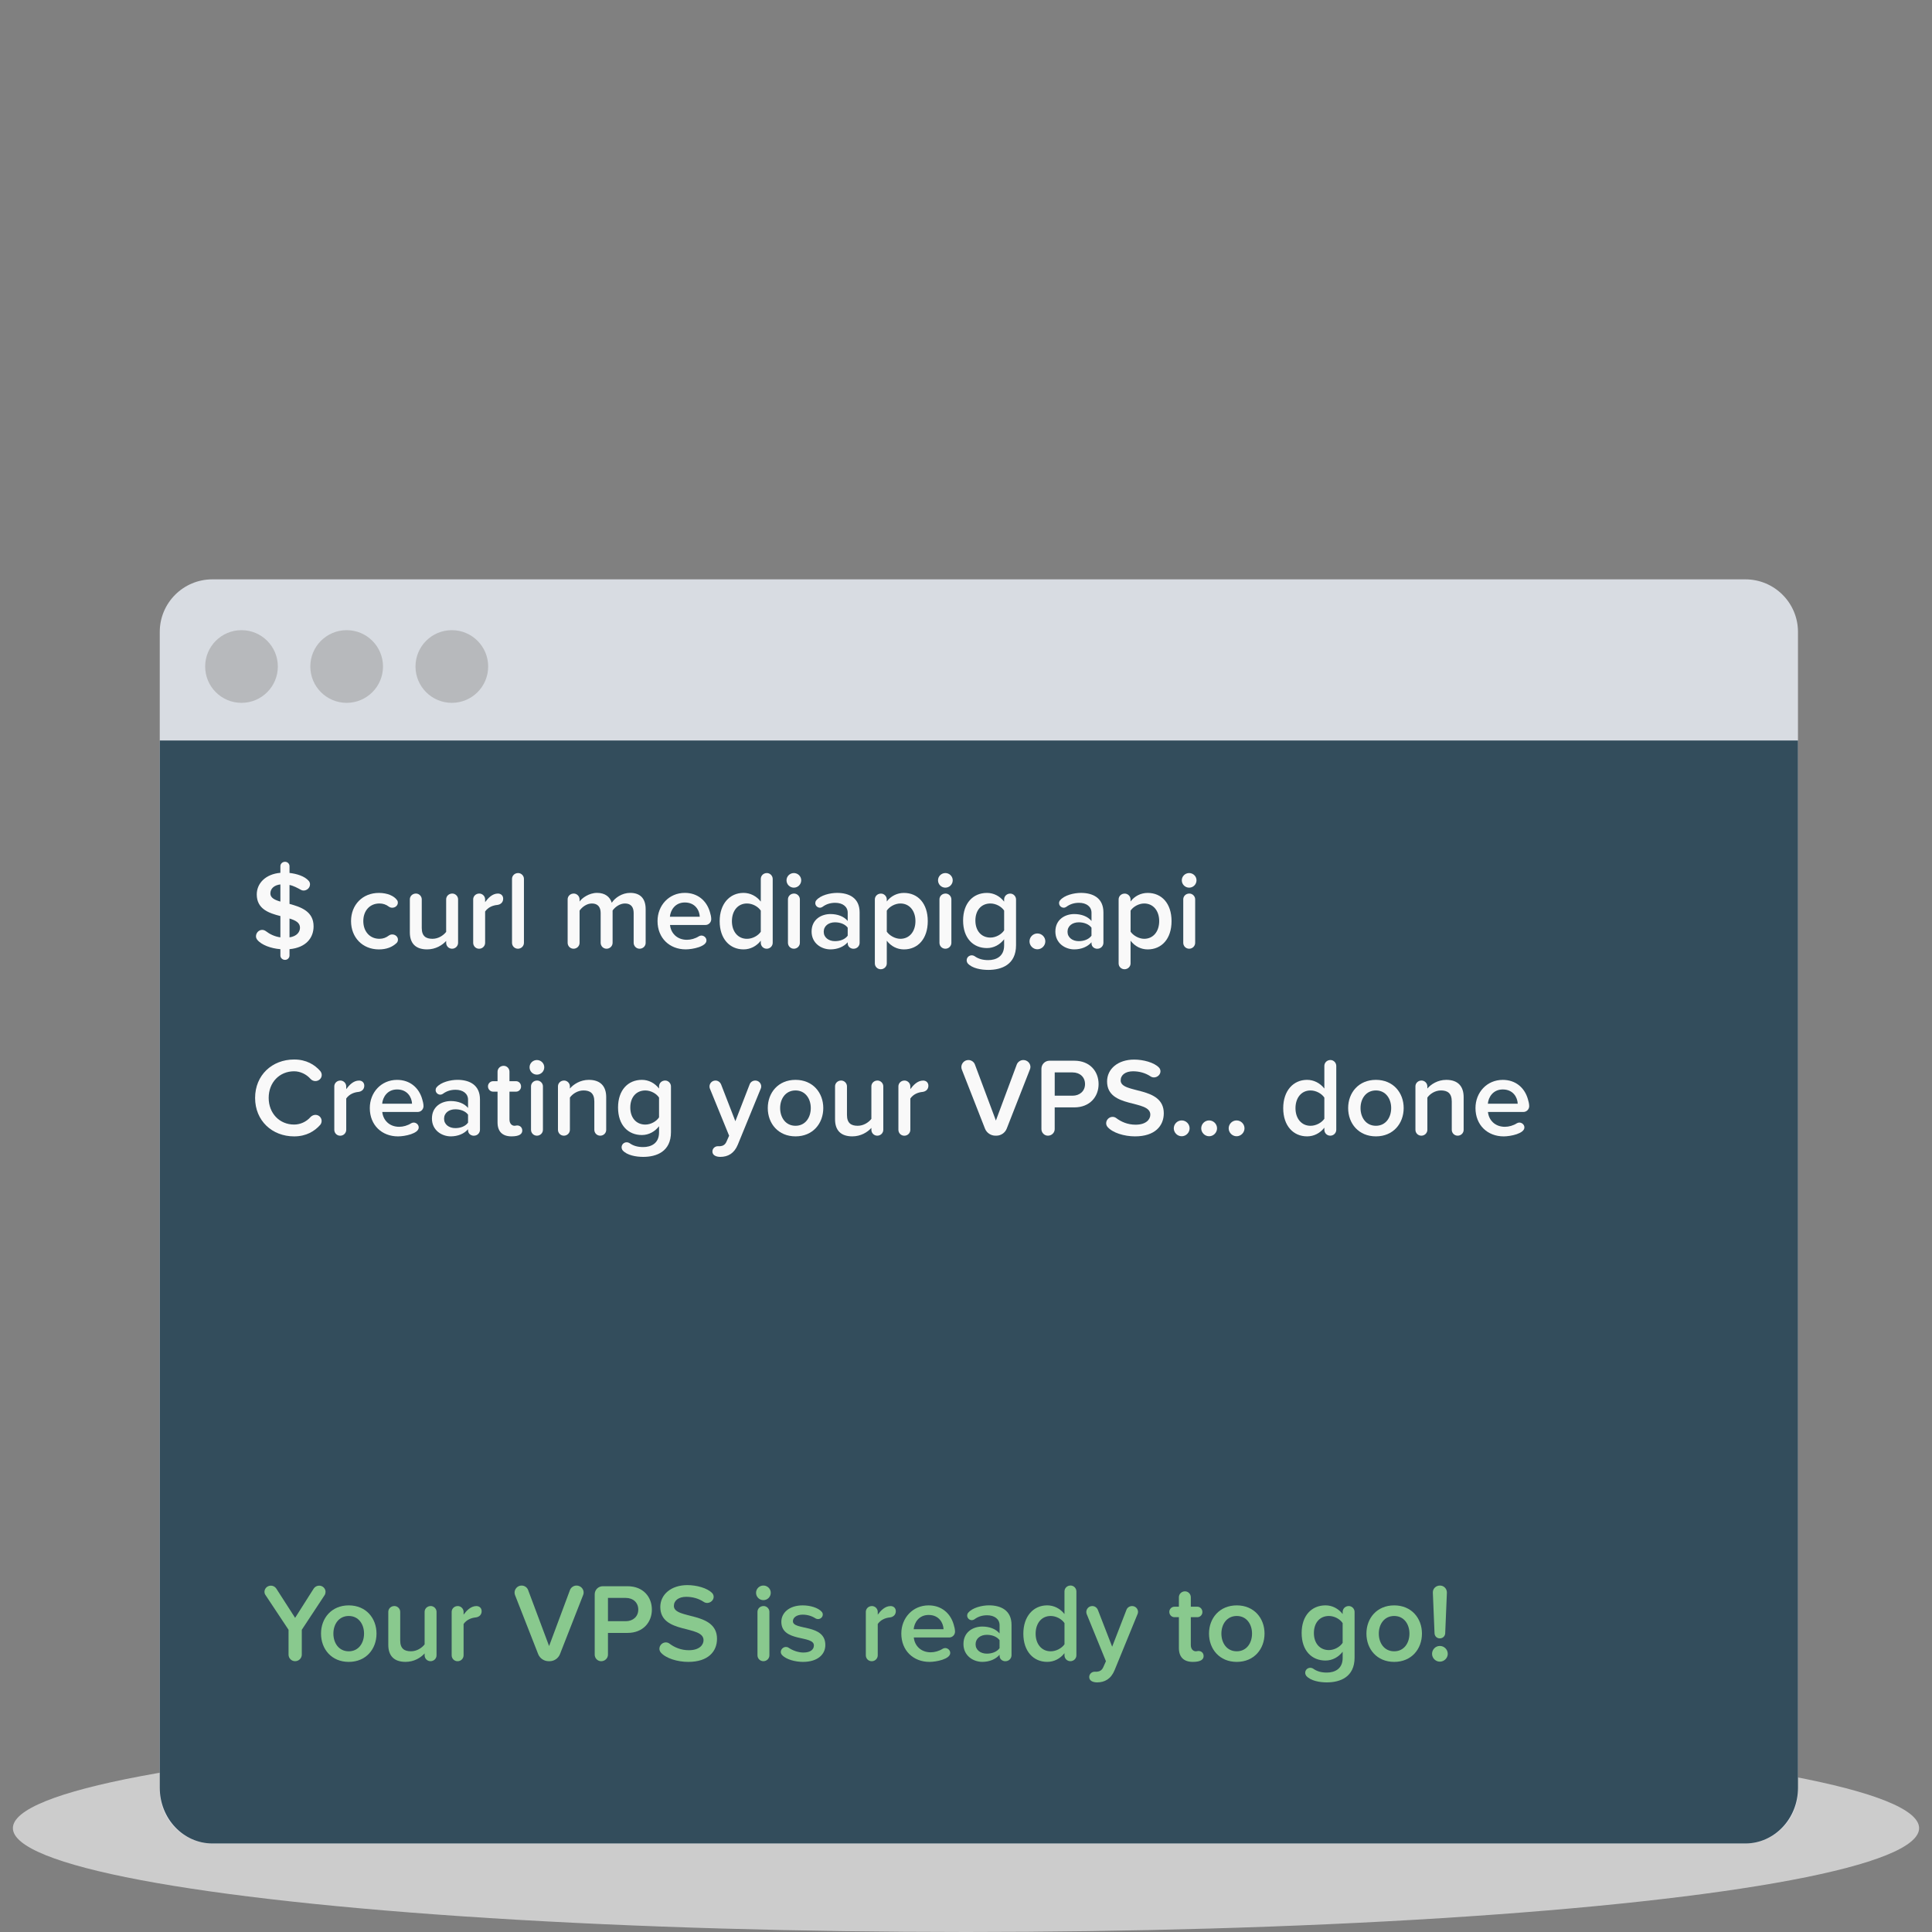<?xml version="1.0" encoding="utf-8"?>
<!-- Generator: Adobe Illustrator 16.0.0, SVG Export Plug-In . SVG Version: 6.00 Build 0)  -->
<!DOCTYPE svg PUBLIC "-//W3C//DTD SVG 1.1//EN" "http://www.w3.org/Graphics/SVG/1.1/DTD/svg11.dtd">
<svg version="1.1" id="Layer_1" xmlns="http://www.w3.org/2000/svg" xmlns:xlink="http://www.w3.org/1999/xlink" x="0px" y="0px"
	 width="100px" height="100px" viewBox="14 14 100 100" enable-background="new 14 14 100 100" xml:space="preserve">
<rect x="14" y="14" width="100" height="100" fill="#808080" stroke="none"/>
<ellipse fill="#CCCCCC" cx="64" cy="108.624" rx="49.333" ry="5.376"/>
<path display="none" fill="#EEF1F5" d="M110.605,105.316c0,0.536-0.434,0.971-0.971,0.971h-91.52c-0.536,0-0.971-0.435-0.971-0.971
	V40.221c0-0.537,0.435-0.971,0.971-0.971h91.52c0.537,0,0.971,0.435,0.971,0.971V105.316z"/>
<path fill="#D8DCE2" d="M107.063,106.693c0,1.504-1.219,2.723-2.722,2.723h-79.35c-1.503,0-2.722-1.219-2.722-2.723V46.708
	c0-1.502,1.219-2.721,2.722-2.721h79.35c1.503,0,2.722,1.219,2.722,2.721V106.693z"/>
<path fill="#EFEFEF" d="M58.432,62.32c0,0-2.9,15.673,7.329,21.496c0,0-8.982-7.487-5.343-19.688L58.432,62.32z"/>
<circle fill="#B7B9BC" cx="26.5" cy="48.498" r="1.881"/>
<path fill="#334D5C" d="M22.27,52.328v54.208c0,1.592,1.219,2.881,2.722,2.881h79.35c1.503,0,2.722-1.289,2.722-2.881V52.328H22.27z
	"/>
<circle fill="#B7B9BC" cx="31.943" cy="48.498" r="1.881"/>
<circle fill="#B7B9BC" cx="37.387" cy="48.498" r="1.881"/>
<g>
	<path fill="#F9F9F9" d="M28.985,63.129v0.329c0,0.122-0.104,0.225-0.23,0.225c-0.139,0-0.242-0.104-0.242-0.225v-0.329
		c-0.473-0.035-0.98-0.213-1.2-0.49c-0.041-0.052-0.063-0.109-0.063-0.179c0-0.173,0.144-0.329,0.317-0.329
		c0.069,0,0.133,0.023,0.19,0.063c0.202,0.156,0.456,0.283,0.756,0.323v-1.102c-0.594-0.15-1.223-0.363-1.223-1.119
		c0-0.588,0.473-1.056,1.223-1.119v-0.346c0-0.121,0.104-0.225,0.242-0.225c0.127,0,0.23,0.104,0.23,0.225v0.352
		c0.364,0.041,0.791,0.167,0.998,0.416c0.041,0.046,0.063,0.109,0.063,0.173c0,0.185-0.162,0.323-0.334,0.323
		c-0.041,0-0.081-0.012-0.121-0.029c-0.19-0.104-0.398-0.219-0.606-0.26v0.98c0.594,0.162,1.246,0.387,1.246,1.16
		C30.231,62.541,29.845,63.048,28.985,63.129z M28.513,59.778c-0.317,0.035-0.519,0.213-0.519,0.467
		c0,0.225,0.219,0.334,0.519,0.421V59.778z M28.985,61.543v0.975c0.387-0.058,0.542-0.283,0.542-0.502
		C29.528,61.756,29.291,61.635,28.985,61.543z"/>
	<path fill="#F9F9F9" d="M34.506,62.829c-0.202,0.185-0.49,0.312-0.894,0.312c-0.848,0-1.442-0.617-1.442-1.465
		c0-0.842,0.594-1.459,1.442-1.459c0.427,0,0.785,0.15,0.94,0.375c0.029,0.035,0.041,0.081,0.041,0.126
		c0,0.162-0.144,0.266-0.289,0.266c-0.063,0-0.126-0.018-0.179-0.058c-0.144-0.11-0.306-0.162-0.484-0.162
		c-0.502,0-0.836,0.375-0.836,0.911c0,0.537,0.334,0.917,0.836,0.917c0.185,0,0.34-0.058,0.484-0.167
		c0.058-0.041,0.116-0.058,0.179-0.058c0.15,0,0.294,0.109,0.294,0.271C34.598,62.708,34.569,62.783,34.506,62.829z"/>
	<path fill="#F9F9F9" d="M37.399,63.106c-0.173,0-0.306-0.139-0.306-0.306v-0.098c-0.202,0.225-0.548,0.438-0.986,0.438
		c-0.6,0-0.894-0.317-0.894-0.883v-1.707c0-0.162,0.133-0.3,0.317-0.3c0.162,0,0.3,0.138,0.3,0.3v1.482
		c0,0.427,0.219,0.56,0.554,0.56c0.306,0,0.565-0.173,0.709-0.358v-1.684c0-0.162,0.133-0.3,0.317-0.3c0.162,0,0.3,0.138,0.3,0.3
		v2.25C37.71,62.967,37.572,63.106,37.399,63.106z"/>
	<path fill="#F9F9F9" d="M39.745,60.839c-0.248,0.023-0.485,0.126-0.635,0.34V62.8c0,0.167-0.138,0.306-0.306,0.306h-0.012
		c-0.167,0-0.3-0.139-0.3-0.306v-2.25c0-0.162,0.133-0.3,0.317-0.3c0.162,0,0.3,0.138,0.3,0.3v0.144
		c0.15-0.202,0.369-0.444,0.664-0.444c0.167,0,0.271,0.115,0.271,0.265C40.045,60.701,39.918,60.816,39.745,60.839z"/>
	<path fill="#F9F9F9" d="M40.808,63.106c-0.173,0-0.306-0.139-0.306-0.306v-3.311c0-0.161,0.133-0.3,0.317-0.3
		c0.162,0,0.3,0.139,0.3,0.3V62.8C41.12,62.967,40.981,63.106,40.808,63.106z"/>
	<path fill="#F9F9F9" d="M47.104,63.106c-0.167,0-0.306-0.139-0.306-0.306v-1.54c0-0.294-0.127-0.496-0.45-0.496
		c-0.271,0-0.519,0.19-0.64,0.363V62.8c0,0.167-0.139,0.306-0.312,0.306c-0.173,0-0.306-0.139-0.306-0.306v-1.54
		c0-0.294-0.133-0.496-0.456-0.496c-0.266,0-0.514,0.19-0.635,0.369V62.8c0,0.167-0.138,0.306-0.312,0.306
		c-0.173,0-0.306-0.139-0.306-0.306v-2.25c0-0.162,0.133-0.3,0.317-0.3c0.162,0,0.3,0.138,0.3,0.3v0.115
		c0.115-0.173,0.484-0.45,0.906-0.45c0.415,0,0.669,0.208,0.761,0.513c0.162-0.254,0.531-0.513,0.952-0.513
		c0.508,0,0.802,0.277,0.802,0.842V62.8C47.422,62.967,47.283,63.106,47.104,63.106z"/>
	<path fill="#F9F9F9" d="M50.514,61.877H48.68c0.041,0.415,0.357,0.767,0.876,0.767c0.202,0,0.433-0.063,0.623-0.185
		c0.041-0.023,0.086-0.035,0.127-0.035c0.127,0,0.26,0.104,0.26,0.254c0,0.317-0.715,0.461-1.073,0.461
		c-0.836,0-1.459-0.583-1.459-1.465c0-0.807,0.588-1.459,1.413-1.459c0.652,0,1.125,0.392,1.298,0.992
		c0.035,0.115,0.069,0.248,0.069,0.369C50.813,61.739,50.681,61.877,50.514,61.877z M49.447,60.712
		c-0.508,0-0.744,0.404-0.773,0.738h1.546C50.208,61.127,49.989,60.712,49.447,60.712z"/>
	<path fill="#F9F9F9" d="M53.684,63.106c-0.173,0-0.306-0.139-0.306-0.306v-0.11c-0.219,0.283-0.537,0.45-0.894,0.45
		c-0.709,0-1.234-0.542-1.234-1.459c0-0.9,0.519-1.465,1.234-1.465c0.346,0,0.669,0.162,0.894,0.45v-1.171
		c0-0.167,0.132-0.306,0.317-0.306c0.162,0,0.3,0.139,0.3,0.306V62.8C53.996,62.967,53.857,63.106,53.684,63.106z M53.378,61.133
		c-0.139-0.208-0.427-0.369-0.715-0.369c-0.473,0-0.779,0.381-0.779,0.917c0,0.531,0.306,0.912,0.779,0.912
		c0.289,0,0.577-0.162,0.715-0.364V61.133z"/>
	<path fill="#F9F9F9" d="M55.471,59.564c0,0.213-0.173,0.381-0.381,0.381c-0.208,0-0.38-0.167-0.38-0.381
		c0-0.208,0.173-0.375,0.38-0.375C55.298,59.189,55.471,59.357,55.471,59.564z M55.09,63.106c-0.173,0-0.306-0.139-0.306-0.306
		v-2.25c0-0.162,0.133-0.3,0.317-0.3c0.162,0,0.3,0.138,0.3,0.3v2.25C55.401,62.967,55.263,63.106,55.09,63.106z"/>
	<path fill="#F9F9F9" d="M58.189,63.106h-0.035c-0.081,0-0.277-0.069-0.277-0.283v-0.052c-0.202,0.236-0.531,0.369-0.894,0.369
		c-0.456,0-0.975-0.306-0.975-0.923c0-0.64,0.519-0.906,0.975-0.906c0.369,0,0.698,0.121,0.894,0.358v-0.427
		c0-0.317-0.265-0.513-0.646-0.513c-0.242,0-0.461,0.063-0.663,0.213c-0.035,0.023-0.081,0.041-0.127,0.041
		c-0.115,0-0.242-0.092-0.242-0.242c0-0.046,0.017-0.098,0.046-0.133c0.219-0.277,0.732-0.392,1.084-0.392
		c0.617,0,1.165,0.259,1.165,1.009V62.8C58.495,62.967,58.356,63.106,58.189,63.106z M57.877,62.016
		c-0.138-0.185-0.392-0.277-0.658-0.277c-0.329,0-0.583,0.185-0.583,0.49c0,0.294,0.254,0.485,0.583,0.485
		c0.266,0,0.52-0.092,0.658-0.283V62.016z"/>
	<path fill="#F9F9F9" d="M60.788,63.141c-0.346,0-0.663-0.156-0.888-0.45v1.177c0,0.162-0.138,0.3-0.312,0.3
		c-0.173,0-0.306-0.138-0.306-0.3v-3.316c0-0.162,0.133-0.3,0.317-0.3c0.162,0,0.3,0.138,0.3,0.3v0.109
		c0.208-0.277,0.531-0.444,0.888-0.444c0.721,0,1.234,0.542,1.234,1.459C62.022,62.593,61.509,63.141,60.788,63.141z M60.604,60.764
		c-0.277,0-0.571,0.167-0.704,0.369v1.09c0.133,0.196,0.427,0.369,0.704,0.369c0.473,0,0.779-0.381,0.779-0.917
		C61.382,61.145,61.077,60.764,60.604,60.764z"/>
	<path fill="#F9F9F9" d="M63.313,59.564c0,0.213-0.173,0.381-0.381,0.381c-0.208,0-0.38-0.167-0.38-0.381
		c0-0.208,0.173-0.375,0.38-0.375C63.14,59.189,63.313,59.357,63.313,59.564z M62.932,63.106c-0.173,0-0.306-0.139-0.306-0.306
		v-2.25c0-0.162,0.133-0.3,0.317-0.3c0.162,0,0.3,0.138,0.3,0.3v2.25C63.244,62.967,63.105,63.106,62.932,63.106z"/>
	<path fill="#F9F9F9" d="M65.154,64.202c-0.369,0-0.842-0.081-1.067-0.34c-0.029-0.04-0.052-0.098-0.052-0.156
		c0-0.15,0.121-0.259,0.265-0.259c0.046,0,0.092,0.011,0.139,0.04c0.207,0.15,0.438,0.208,0.715,0.208
		c0.393,0,0.819-0.179,0.819-0.756v-0.323c-0.214,0.277-0.53,0.456-0.889,0.456c-0.709,0-1.234-0.508-1.234-1.425
		c0-0.905,0.519-1.43,1.234-1.43c0.347,0,0.664,0.162,0.889,0.45v-0.109c0-0.167,0.133-0.306,0.317-0.306
		c0.161,0,0.3,0.138,0.3,0.306v2.365C66.591,63.931,65.841,64.202,65.154,64.202z M65.974,61.133
		c-0.133-0.208-0.427-0.369-0.71-0.369c-0.473,0-0.778,0.352-0.778,0.882c0,0.531,0.306,0.883,0.778,0.883
		c0.283,0,0.577-0.167,0.71-0.375V61.133z"/>
	<path fill="#F9F9F9" d="M67.696,63.135c-0.225,0-0.409-0.19-0.409-0.41c0-0.225,0.185-0.409,0.409-0.409
		c0.226,0,0.41,0.185,0.41,0.409C68.106,62.944,67.922,63.135,67.696,63.135z"/>
	<path fill="#F9F9F9" d="M70.807,63.106h-0.034c-0.081,0-0.277-0.069-0.277-0.283v-0.052c-0.202,0.236-0.53,0.369-0.894,0.369
		c-0.456,0-0.976-0.306-0.976-0.923c0-0.64,0.52-0.906,0.976-0.906c0.369,0,0.697,0.121,0.894,0.358v-0.427
		c0-0.317-0.266-0.513-0.646-0.513c-0.242,0-0.462,0.063-0.664,0.213c-0.034,0.023-0.08,0.041-0.127,0.041
		c-0.115,0-0.242-0.092-0.242-0.242c0-0.046,0.018-0.098,0.047-0.133c0.219-0.277,0.732-0.392,1.084-0.392
		c0.617,0,1.165,0.259,1.165,1.009V62.8C71.112,62.967,70.974,63.106,70.807,63.106z M70.495,62.016
		c-0.139-0.185-0.393-0.277-0.657-0.277c-0.329,0-0.583,0.185-0.583,0.49c0,0.294,0.254,0.485,0.583,0.485
		c0.265,0,0.519-0.092,0.657-0.283V62.016z"/>
	<path fill="#F9F9F9" d="M73.406,63.141c-0.346,0-0.663-0.156-0.888-0.45v1.177c0,0.162-0.139,0.3-0.312,0.3
		c-0.174,0-0.306-0.138-0.306-0.3v-3.316c0-0.162,0.132-0.3,0.316-0.3c0.162,0,0.301,0.138,0.301,0.3v0.109
		c0.207-0.277,0.53-0.444,0.888-0.444c0.721,0,1.234,0.542,1.234,1.459C74.641,62.593,74.127,63.141,73.406,63.141z M73.222,60.764
		c-0.276,0-0.571,0.167-0.703,0.369v1.09c0.132,0.196,0.427,0.369,0.703,0.369c0.473,0,0.778-0.381,0.778-0.917
		C74,61.145,73.694,60.764,73.222,60.764z"/>
	<path fill="#F9F9F9" d="M75.931,59.564c0,0.213-0.173,0.381-0.38,0.381c-0.208,0-0.381-0.167-0.381-0.381
		c0-0.208,0.173-0.375,0.381-0.375C75.758,59.189,75.931,59.357,75.931,59.564z M75.551,63.106c-0.174,0-0.306-0.139-0.306-0.306
		v-2.25c0-0.162,0.132-0.3,0.316-0.3c0.162,0,0.301,0.138,0.301,0.3v2.25C75.862,62.967,75.724,63.106,75.551,63.106z"/>
</g>
<g>
	<path fill="#F9F9F9" d="M30.578,69.438c0.046,0.058,0.075,0.133,0.075,0.202c0,0.179-0.15,0.316-0.329,0.316
		c-0.086,0-0.179-0.034-0.248-0.109c-0.219-0.248-0.537-0.397-0.854-0.397c-0.756,0-1.315,0.576-1.315,1.378
		c0,0.796,0.56,1.379,1.315,1.379c0.317,0,0.634-0.139,0.854-0.393c0.069-0.069,0.162-0.109,0.254-0.109
		c0.179,0,0.317,0.145,0.317,0.312c0,0.069-0.023,0.145-0.069,0.202c-0.294,0.334-0.727,0.6-1.355,0.6
		c-1.136,0-2.019-0.808-2.019-1.99s0.883-1.989,2.019-1.989C29.851,68.839,30.284,69.104,30.578,69.438z"/>
	<path fill="#F9F9F9" d="M32.556,70.517c-0.248,0.023-0.485,0.127-0.635,0.341v1.62c0,0.168-0.138,0.306-0.306,0.306h-0.012
		c-0.167,0-0.3-0.138-0.3-0.306v-2.249c0-0.161,0.133-0.3,0.317-0.3c0.162,0,0.3,0.139,0.3,0.3v0.145
		c0.15-0.202,0.369-0.444,0.664-0.444c0.167,0,0.271,0.115,0.271,0.266C32.855,70.379,32.729,70.494,32.556,70.517z"/>
	<path fill="#F9F9F9" d="M35.621,71.555h-1.834c0.041,0.416,0.357,0.768,0.876,0.768c0.202,0,0.433-0.063,0.623-0.185
		c0.041-0.023,0.086-0.034,0.127-0.034c0.127,0,0.26,0.104,0.26,0.253c0,0.317-0.715,0.462-1.073,0.462
		c-0.836,0-1.459-0.583-1.459-1.465c0-0.808,0.588-1.46,1.413-1.46c0.652,0,1.125,0.393,1.298,0.992
		c0.035,0.115,0.069,0.248,0.069,0.369C35.921,71.417,35.788,71.555,35.621,71.555z M34.554,70.39c-0.508,0-0.744,0.404-0.773,0.738
		h1.546C35.315,70.806,35.096,70.39,34.554,70.39z"/>
	<path fill="#F9F9F9" d="M38.538,72.783h-0.035c-0.081,0-0.277-0.068-0.277-0.282v-0.052c-0.202,0.236-0.531,0.369-0.894,0.369
		c-0.456,0-0.975-0.306-0.975-0.923c0-0.641,0.519-0.905,0.975-0.905c0.369,0,0.698,0.121,0.894,0.357v-0.427
		c0-0.317-0.265-0.514-0.646-0.514c-0.242,0-0.461,0.063-0.663,0.214c-0.035,0.022-0.081,0.04-0.127,0.04
		c-0.115,0-0.242-0.093-0.242-0.242c0-0.046,0.017-0.099,0.046-0.133c0.219-0.276,0.732-0.393,1.084-0.393
		c0.617,0,1.165,0.26,1.165,1.01v1.574C38.843,72.646,38.705,72.783,38.538,72.783z M38.226,71.693
		c-0.138-0.185-0.392-0.276-0.658-0.276c-0.329,0-0.583,0.185-0.583,0.49c0,0.294,0.254,0.484,0.583,0.484
		c0.266,0,0.52-0.093,0.658-0.283V71.693z"/>
	<path fill="#F9F9F9" d="M40.474,72.818c-0.473,0-0.721-0.254-0.721-0.721v-1.593h-0.23c-0.144,0-0.266-0.121-0.266-0.276
		c0-0.145,0.122-0.266,0.266-0.266h0.23v-0.49c0-0.167,0.139-0.306,0.317-0.306c0.167,0,0.3,0.139,0.3,0.306v0.49h0.34
		c0.145,0,0.26,0.121,0.26,0.277c0,0.144-0.115,0.265-0.26,0.265h-0.34v1.437c0,0.214,0.121,0.329,0.266,0.329
		c0.04,0,0.092-0.018,0.126-0.018c0.167,0,0.271,0.115,0.271,0.266C41.033,72.703,40.866,72.818,40.474,72.818z"/>
	<path fill="#F9F9F9" d="M42.171,69.242c0,0.214-0.173,0.381-0.381,0.381c-0.208,0-0.38-0.167-0.38-0.381
		c0-0.208,0.173-0.375,0.38-0.375C41.999,68.867,42.171,69.034,42.171,69.242z M41.791,72.783c-0.173,0-0.306-0.138-0.306-0.306
		v-2.249c0-0.161,0.133-0.3,0.317-0.3c0.162,0,0.3,0.139,0.3,0.3v2.249C42.102,72.646,41.964,72.783,41.791,72.783z"/>
	<path fill="#F9F9F9" d="M45.068,72.783c-0.173,0-0.306-0.138-0.306-0.306v-1.465c0-0.427-0.219-0.571-0.56-0.571
		c-0.306,0-0.571,0.18-0.704,0.369v1.667c0,0.168-0.138,0.306-0.312,0.306c-0.173,0-0.306-0.138-0.306-0.306v-2.249
		c0-0.161,0.133-0.3,0.317-0.3c0.162,0,0.3,0.139,0.3,0.3v0.115c0.185-0.219,0.537-0.45,0.98-0.45c0.6,0,0.9,0.329,0.9,0.895v1.689
		C45.38,72.646,45.242,72.783,45.068,72.783z"/>
	<path fill="#F9F9F9" d="M47.293,73.88c-0.369,0-0.842-0.081-1.067-0.341c-0.029-0.04-0.052-0.098-0.052-0.155
		c0-0.15,0.121-0.26,0.265-0.26c0.046,0,0.092,0.012,0.139,0.04c0.208,0.15,0.438,0.208,0.715,0.208
		c0.393,0,0.819-0.179,0.819-0.756v-0.323c-0.213,0.277-0.531,0.456-0.888,0.456c-0.709,0-1.234-0.508-1.234-1.425
		c0-0.905,0.519-1.431,1.234-1.431c0.346,0,0.663,0.162,0.888,0.45v-0.109c0-0.167,0.133-0.306,0.317-0.306
		c0.161,0,0.3,0.139,0.3,0.306v2.364C48.729,73.608,47.979,73.88,47.293,73.88z M48.112,70.811
		c-0.133-0.207-0.427-0.369-0.709-0.369c-0.473,0-0.779,0.353-0.779,0.883c0,0.531,0.306,0.883,0.779,0.883
		c0.283,0,0.577-0.167,0.709-0.375V70.811z"/>
	<path fill="#F9F9F9" d="M53.378,70.344l-1.188,2.901c-0.185,0.456-0.514,0.635-0.906,0.635c-0.213,0-0.41-0.081-0.41-0.277
		c0-0.149,0.121-0.276,0.289-0.276c0.041,0,0.075,0.006,0.115,0c0.139-0.012,0.254-0.075,0.323-0.231l0.138-0.312l-0.998-2.445
		c-0.012-0.034-0.018-0.069-0.018-0.104c0-0.15,0.121-0.306,0.312-0.306c0.121,0,0.236,0.075,0.289,0.202l0.738,1.903l0.738-1.903
		c0.04-0.121,0.161-0.202,0.294-0.202c0.179,0,0.306,0.149,0.306,0.3C53.401,70.269,53.396,70.31,53.378,70.344z"/>
	<path fill="#F9F9F9" d="M55.176,72.818c-0.894,0-1.436-0.663-1.436-1.465c0-0.796,0.542-1.46,1.436-1.46s1.437,0.664,1.437,1.46
		C56.612,72.155,56.07,72.818,55.176,72.818z M55.176,70.441c-0.513,0-0.796,0.428-0.796,0.912c0,0.49,0.283,0.917,0.796,0.917
		c0.508,0,0.79-0.427,0.79-0.917C55.966,70.869,55.684,70.441,55.176,70.441z"/>
	<path fill="#F9F9F9" d="M59.408,72.783c-0.173,0-0.306-0.138-0.306-0.306V72.38c-0.202,0.225-0.548,0.438-0.986,0.438
		c-0.6,0-0.894-0.317-0.894-0.883v-1.707c0-0.161,0.133-0.3,0.317-0.3c0.162,0,0.3,0.139,0.3,0.3v1.482
		c0,0.427,0.219,0.56,0.554,0.56c0.306,0,0.565-0.173,0.709-0.357v-1.685c0-0.161,0.133-0.3,0.317-0.3c0.162,0,0.3,0.139,0.3,0.3
		v2.249C59.719,72.646,59.581,72.783,59.408,72.783z"/>
	<path fill="#F9F9F9" d="M61.754,70.517c-0.248,0.023-0.485,0.127-0.635,0.341v1.62c0,0.168-0.138,0.306-0.306,0.306h-0.012
		c-0.167,0-0.3-0.138-0.3-0.306v-2.249c0-0.161,0.133-0.3,0.317-0.3c0.162,0,0.3,0.139,0.3,0.3v0.145
		c0.15-0.202,0.369-0.444,0.664-0.444c0.167,0,0.271,0.115,0.271,0.266C62.054,70.379,61.927,70.494,61.754,70.517z"/>
	<path fill="#F9F9F9" d="M67.307,69.357l-1.2,3.062c-0.086,0.22-0.306,0.363-0.53,0.363h-0.058c-0.23,0-0.45-0.144-0.536-0.363
		l-1.2-3.062c-0.017-0.04-0.023-0.086-0.023-0.133c0-0.167,0.144-0.357,0.363-0.357c0.15,0,0.289,0.093,0.34,0.236l1.084,2.896
		l1.079-2.896c0.052-0.139,0.19-0.236,0.34-0.236c0.214,0,0.369,0.173,0.369,0.357C67.335,69.271,67.324,69.317,67.307,69.357z"/>
	<path fill="#F9F9F9" d="M69.607,71.318h-1.016v1.125c0,0.185-0.155,0.34-0.352,0.34c-0.185,0-0.335-0.155-0.335-0.34v-3.126
		c0-0.226,0.185-0.415,0.416-0.415h1.286c0.808,0,1.257,0.554,1.257,1.211C70.864,70.765,70.409,71.318,69.607,71.318z
		 M69.515,69.508h-0.923v1.205h0.923c0.375,0,0.646-0.242,0.646-0.6C70.161,69.744,69.89,69.508,69.515,69.508z"/>
	<path fill="#F9F9F9" d="M72.749,72.818c-0.565,0-1.165-0.185-1.425-0.49c-0.046-0.058-0.069-0.121-0.069-0.19
		c0-0.179,0.156-0.329,0.329-0.329c0.063,0,0.133,0.018,0.185,0.058c0.265,0.202,0.605,0.347,1.009,0.347
		c0.543,0,0.762-0.271,0.762-0.52c0-0.796-2.238-0.3-2.238-1.719c0-0.641,0.554-1.131,1.402-1.131c0.461,0,1.038,0.145,1.292,0.422
		c0.046,0.052,0.069,0.121,0.069,0.185c0,0.179-0.168,0.316-0.335,0.316c-0.063,0-0.127-0.017-0.185-0.058
		c-0.271-0.179-0.588-0.259-0.899-0.259c-0.393,0-0.641,0.19-0.641,0.473c0,0.709,2.232,0.266,2.232,1.701
		C74.237,72.271,73.787,72.818,72.749,72.818z"/>
	<path fill="#F9F9F9" d="M75.164,72.812c-0.225,0-0.409-0.19-0.409-0.409c0-0.226,0.185-0.41,0.409-0.41
		c0.226,0,0.41,0.185,0.41,0.41C75.574,72.622,75.39,72.812,75.164,72.812z"/>
	<path fill="#F9F9F9" d="M76.584,72.812c-0.225,0-0.409-0.19-0.409-0.409c0-0.226,0.185-0.41,0.409-0.41
		c0.226,0,0.41,0.185,0.41,0.41C76.994,72.622,76.81,72.812,76.584,72.812z"/>
	<path fill="#F9F9F9" d="M78.005,72.812c-0.225,0-0.409-0.19-0.409-0.409c0-0.226,0.185-0.41,0.409-0.41
		c0.226,0,0.41,0.185,0.41,0.41C78.415,72.622,78.23,72.812,78.005,72.812z"/>
	<path fill="#F9F9F9" d="M82.854,72.783c-0.173,0-0.306-0.138-0.306-0.306v-0.109c-0.22,0.283-0.536,0.45-0.895,0.45
		c-0.709,0-1.234-0.542-1.234-1.459c0-0.9,0.52-1.466,1.234-1.466c0.347,0,0.669,0.162,0.895,0.45v-1.171
		c0-0.167,0.133-0.306,0.317-0.306c0.161,0,0.3,0.139,0.3,0.306v3.305C83.165,72.646,83.026,72.783,82.854,72.783z M82.548,70.811
		c-0.139-0.207-0.427-0.369-0.716-0.369c-0.473,0-0.778,0.381-0.778,0.918c0,0.53,0.306,0.911,0.778,0.911
		c0.289,0,0.577-0.162,0.716-0.363V70.811z"/>
	<path fill="#F9F9F9" d="M85.217,72.818c-0.894,0-1.437-0.663-1.437-1.465c0-0.796,0.543-1.46,1.437-1.46
		c0.895,0,1.437,0.664,1.437,1.46C86.653,72.155,86.111,72.818,85.217,72.818z M85.217,70.441c-0.514,0-0.796,0.428-0.796,0.912
		c0,0.49,0.282,0.917,0.796,0.917c0.508,0,0.79-0.427,0.79-0.917C86.007,70.869,85.725,70.441,85.217,70.441z"/>
	<path fill="#F9F9F9" d="M89.449,72.783c-0.173,0-0.306-0.138-0.306-0.306v-1.465c0-0.427-0.219-0.571-0.56-0.571
		c-0.306,0-0.571,0.18-0.703,0.369v1.667c0,0.168-0.139,0.306-0.312,0.306c-0.174,0-0.306-0.138-0.306-0.306v-2.249
		c0-0.161,0.132-0.3,0.316-0.3c0.162,0,0.301,0.139,0.301,0.3v0.115c0.185-0.219,0.536-0.45,0.98-0.45
		c0.6,0,0.899,0.329,0.899,0.895v1.689C89.761,72.646,89.622,72.783,89.449,72.783z"/>
	<path fill="#F9F9F9" d="M92.851,71.555h-1.834c0.04,0.416,0.357,0.768,0.877,0.768c0.201,0,0.433-0.063,0.623-0.185
		c0.04-0.023,0.086-0.034,0.126-0.034c0.127,0,0.26,0.104,0.26,0.253c0,0.317-0.715,0.462-1.072,0.462
		c-0.837,0-1.46-0.583-1.46-1.465c0-0.808,0.589-1.46,1.413-1.46c0.652,0,1.125,0.393,1.298,0.992
		c0.035,0.115,0.069,0.248,0.069,0.369C93.15,71.417,93.018,71.555,92.851,71.555z M91.783,70.39c-0.507,0-0.743,0.404-0.772,0.738
		h1.546C92.545,70.806,92.326,70.39,91.783,70.39z"/>
</g>
<g>
	<path fill="#89C98E" d="M30.803,96.563l-1.182,1.794v1.286c0,0.185-0.156,0.34-0.346,0.34s-0.34-0.155-0.34-0.34v-1.286l-1.194-1.8
		c-0.035-0.046-0.052-0.109-0.052-0.167c0-0.156,0.132-0.317,0.334-0.317c0.104,0,0.213,0.052,0.277,0.15l0.975,1.517l0.963-1.517
		c0.063-0.093,0.167-0.15,0.283-0.15c0.19,0,0.329,0.155,0.329,0.317C30.849,96.448,30.837,96.512,30.803,96.563z"/>
	<path fill="#89C98E" d="M32.052,100.019c-0.894,0-1.436-0.663-1.436-1.465c0-0.796,0.542-1.46,1.436-1.46s1.436,0.664,1.436,1.46
		C33.488,99.355,32.946,100.019,32.052,100.019z M32.052,97.643c-0.513,0-0.796,0.427-0.796,0.911c0,0.49,0.283,0.917,0.796,0.917
		c0.508,0,0.791-0.427,0.791-0.917C32.843,98.069,32.56,97.643,32.052,97.643z"/>
	<path fill="#89C98E" d="M36.284,99.983c-0.173,0-0.306-0.138-0.306-0.306V99.58c-0.202,0.225-0.548,0.438-0.986,0.438
		c-0.6,0-0.894-0.317-0.894-0.883v-1.707c0-0.161,0.133-0.3,0.317-0.3c0.162,0,0.3,0.139,0.3,0.3v1.482
		c0,0.427,0.219,0.56,0.554,0.56c0.306,0,0.565-0.173,0.709-0.357v-1.685c0-0.161,0.133-0.3,0.317-0.3c0.162,0,0.3,0.139,0.3,0.3
		v2.249C36.596,99.846,36.458,99.983,36.284,99.983z"/>
	<path fill="#89C98E" d="M38.63,97.717c-0.248,0.023-0.485,0.127-0.635,0.341v1.62c0,0.168-0.138,0.306-0.306,0.306h-0.011
		c-0.167,0-0.3-0.138-0.3-0.306v-2.249c0-0.161,0.133-0.3,0.317-0.3c0.162,0,0.3,0.139,0.3,0.3v0.145
		c0.15-0.202,0.369-0.444,0.664-0.444c0.167,0,0.271,0.115,0.271,0.266C38.93,97.579,38.803,97.694,38.63,97.717z"/>
	<path fill="#89C98E" d="M44.183,96.558l-1.2,3.062c-0.087,0.22-0.306,0.363-0.531,0.363h-0.058c-0.231,0-0.45-0.144-0.537-0.363
		l-1.2-3.062c-0.017-0.04-0.023-0.086-0.023-0.133c0-0.167,0.144-0.357,0.363-0.357c0.15,0,0.289,0.093,0.34,0.236l1.084,2.896
		l1.079-2.896c0.052-0.138,0.19-0.236,0.34-0.236c0.213,0,0.369,0.173,0.369,0.357C44.212,96.472,44.2,96.518,44.183,96.558z"/>
	<path fill="#89C98E" d="M46.483,98.519h-1.015v1.125c0,0.185-0.156,0.34-0.352,0.34c-0.185,0-0.334-0.155-0.334-0.34v-3.126
		c0-0.226,0.185-0.415,0.415-0.415h1.286c0.808,0,1.258,0.554,1.258,1.211C47.741,97.965,47.285,98.519,46.483,98.519z
		 M46.391,96.708h-0.923v1.205h0.923c0.375,0,0.646-0.242,0.646-0.6C47.037,96.944,46.766,96.708,46.391,96.708z"/>
	<path fill="#89C98E" d="M49.625,100.019c-0.565,0-1.165-0.185-1.425-0.49c-0.046-0.058-0.069-0.121-0.069-0.19
		c0-0.179,0.156-0.329,0.329-0.329c0.063,0,0.132,0.018,0.185,0.058c0.265,0.202,0.605,0.347,1.009,0.347
		c0.542,0,0.761-0.271,0.761-0.52c0-0.796-2.238-0.3-2.238-1.719c0-0.64,0.554-1.131,1.401-1.131c0.461,0,1.038,0.145,1.292,0.422
		c0.046,0.052,0.069,0.121,0.069,0.185c0,0.179-0.167,0.316-0.334,0.316c-0.063,0-0.127-0.017-0.185-0.058
		c-0.271-0.179-0.588-0.259-0.9-0.259c-0.392,0-0.64,0.19-0.64,0.473c0,0.709,2.232,0.266,2.232,1.701
		C51.113,99.471,50.664,100.019,49.625,100.019z"/>
	<path fill="#89C98E" d="M53.894,96.442c0,0.214-0.173,0.381-0.381,0.381c-0.208,0-0.38-0.167-0.38-0.381
		c0-0.208,0.173-0.375,0.38-0.375C53.721,96.067,53.894,96.234,53.894,96.442z M53.513,99.983c-0.173,0-0.306-0.138-0.306-0.306
		v-2.249c0-0.161,0.133-0.3,0.317-0.3c0.162,0,0.3,0.139,0.3,0.3v2.249C53.825,99.846,53.687,99.983,53.513,99.983z"/>
	<path fill="#89C98E" d="M55.562,100.019c-0.375,0-0.871-0.115-1.09-0.363c-0.035-0.041-0.058-0.093-0.058-0.15
		c0-0.144,0.127-0.26,0.266-0.26c0.046,0,0.098,0.012,0.138,0.041c0.213,0.144,0.502,0.248,0.767,0.248
		c0.364,0,0.542-0.156,0.542-0.369c0-0.542-1.685-0.15-1.685-1.223c0-0.456,0.398-0.849,1.107-0.849
		c0.375,0,0.796,0.116,0.986,0.335c0.035,0.04,0.052,0.087,0.052,0.139c0,0.133-0.116,0.236-0.248,0.236
		c-0.041,0-0.086-0.012-0.127-0.035c-0.179-0.121-0.416-0.195-0.664-0.195c-0.311,0-0.507,0.149-0.507,0.34
		c0,0.49,1.678,0.121,1.678,1.229C56.722,99.638,56.312,100.019,55.562,100.019z"/>
	<path fill="#89C98E" d="M60.067,97.717c-0.248,0.023-0.485,0.127-0.635,0.341v1.62c0,0.168-0.138,0.306-0.306,0.306h-0.011
		c-0.167,0-0.3-0.138-0.3-0.306v-2.249c0-0.161,0.133-0.3,0.317-0.3c0.162,0,0.3,0.139,0.3,0.3v0.145
		c0.15-0.202,0.369-0.444,0.664-0.444c0.167,0,0.271,0.115,0.271,0.266C60.367,97.579,60.24,97.694,60.067,97.717z"/>
	<path fill="#89C98E" d="M63.132,98.755h-1.834c0.041,0.416,0.357,0.768,0.876,0.768c0.202,0,0.433-0.063,0.623-0.185
		c0.041-0.023,0.086-0.035,0.127-0.035c0.127,0,0.26,0.104,0.26,0.254c0,0.317-0.715,0.462-1.073,0.462
		c-0.836,0-1.459-0.583-1.459-1.465c0-0.808,0.588-1.46,1.413-1.46c0.652,0,1.125,0.393,1.298,0.992
		c0.035,0.115,0.069,0.248,0.069,0.369C63.432,98.617,63.299,98.755,63.132,98.755z M62.065,97.59c-0.508,0-0.744,0.404-0.773,0.738
		h1.546C62.826,98.006,62.607,97.59,62.065,97.59z"/>
	<path fill="#89C98E" d="M66.049,99.983h-0.035c-0.081,0-0.276-0.068-0.276-0.282v-0.052c-0.202,0.236-0.531,0.369-0.895,0.369
		c-0.456,0-0.975-0.306-0.975-0.923c0-0.641,0.519-0.905,0.975-0.905c0.369,0,0.698,0.121,0.895,0.357v-0.427
		c0-0.317-0.266-0.514-0.646-0.514c-0.242,0-0.461,0.063-0.663,0.214c-0.035,0.022-0.081,0.04-0.127,0.04
		c-0.115,0-0.242-0.093-0.242-0.242c0-0.046,0.017-0.099,0.046-0.133c0.219-0.276,0.732-0.393,1.084-0.393
		c0.617,0,1.166,0.26,1.166,1.01v1.574C66.354,99.846,66.216,99.983,66.049,99.983z M65.737,98.894
		c-0.139-0.185-0.393-0.276-0.658-0.276c-0.328,0-0.583,0.185-0.583,0.49c0,0.294,0.254,0.484,0.583,0.484
		c0.266,0,0.52-0.093,0.658-0.283V98.894z"/>
	<path fill="#89C98E" d="M69.403,99.983c-0.173,0-0.306-0.138-0.306-0.306v-0.109c-0.22,0.283-0.536,0.45-0.895,0.45
		c-0.709,0-1.234-0.542-1.234-1.459c0-0.9,0.52-1.466,1.234-1.466c0.347,0,0.67,0.162,0.895,0.45v-1.171
		c0-0.167,0.133-0.306,0.317-0.306c0.161,0,0.3,0.139,0.3,0.306v3.305C69.715,99.846,69.576,99.983,69.403,99.983z M69.098,98.012
		c-0.139-0.208-0.427-0.369-0.716-0.369c-0.473,0-0.778,0.38-0.778,0.917c0,0.53,0.306,0.911,0.778,0.911
		c0.289,0,0.577-0.162,0.716-0.363V98.012z"/>
	<path fill="#89C98E" d="M72.88,97.544l-1.188,2.901c-0.185,0.456-0.513,0.635-0.905,0.635c-0.214,0-0.409-0.081-0.409-0.277
		c0-0.149,0.121-0.276,0.288-0.276c0.04,0,0.075,0.006,0.115,0c0.139-0.012,0.254-0.075,0.323-0.231l0.139-0.312l-0.998-2.445
		c-0.012-0.034-0.018-0.069-0.018-0.104c0-0.15,0.121-0.306,0.312-0.306c0.121,0,0.236,0.075,0.288,0.202l0.738,1.903l0.738-1.903
		c0.041-0.121,0.162-0.202,0.295-0.202c0.179,0,0.306,0.149,0.306,0.3C72.903,97.469,72.897,97.51,72.88,97.544z"/>
	<path fill="#89C98E" d="M75.74,100.019c-0.473,0-0.721-0.254-0.721-0.721v-1.593h-0.231c-0.144,0-0.265-0.121-0.265-0.276
		c0-0.145,0.121-0.266,0.265-0.266h0.231v-0.49c0-0.167,0.138-0.306,0.316-0.306c0.168,0,0.301,0.139,0.301,0.306v0.49h0.34
		c0.145,0,0.26,0.121,0.26,0.277c0,0.144-0.115,0.265-0.26,0.265h-0.34v1.437c0,0.214,0.121,0.329,0.265,0.329
		c0.041,0,0.093-0.018,0.127-0.018c0.168,0,0.271,0.115,0.271,0.266C76.3,99.903,76.133,100.019,75.74,100.019z"/>
	<path fill="#89C98E" d="M78.015,100.019c-0.894,0-1.437-0.663-1.437-1.465c0-0.796,0.543-1.46,1.437-1.46
		c0.895,0,1.437,0.664,1.437,1.46C79.451,99.355,78.909,100.019,78.015,100.019z M78.015,97.643c-0.514,0-0.796,0.427-0.796,0.911
		c0,0.49,0.282,0.917,0.796,0.917c0.508,0,0.79-0.427,0.79-0.917C78.805,98.069,78.522,97.643,78.015,97.643z"/>
	<path fill="#89C98E" d="M82.676,101.08c-0.369,0-0.842-0.081-1.066-0.341c-0.029-0.04-0.053-0.098-0.053-0.155
		c0-0.15,0.121-0.26,0.266-0.26c0.046,0,0.093,0.012,0.139,0.04c0.207,0.15,0.438,0.208,0.715,0.208
		c0.393,0,0.819-0.179,0.819-0.756v-0.323c-0.214,0.277-0.53,0.456-0.889,0.456c-0.709,0-1.234-0.508-1.234-1.425
		c0-0.905,0.52-1.431,1.234-1.431c0.347,0,0.664,0.162,0.889,0.45v-0.109c0-0.167,0.133-0.306,0.317-0.306
		c0.161,0,0.3,0.139,0.3,0.306v2.364C84.112,100.809,83.362,101.08,82.676,101.08z M83.495,98.012
		c-0.133-0.208-0.427-0.369-0.71-0.369c-0.473,0-0.778,0.352-0.778,0.882c0,0.531,0.306,0.883,0.778,0.883
		c0.283,0,0.577-0.167,0.71-0.375V98.012z"/>
	<path fill="#89C98E" d="M86.163,100.019c-0.894,0-1.437-0.663-1.437-1.465c0-0.796,0.543-1.46,1.437-1.46
		c0.895,0,1.437,0.664,1.437,1.46C87.6,99.355,87.058,100.019,86.163,100.019z M86.163,97.643c-0.514,0-0.796,0.427-0.796,0.911
		c0,0.49,0.282,0.917,0.796,0.917c0.508,0,0.79-0.427,0.79-0.917C86.953,98.069,86.671,97.643,86.163,97.643z"/>
	<path fill="#89C98E" d="M88.526,100.007c-0.225,0-0.403-0.19-0.403-0.403c0-0.226,0.179-0.41,0.403-0.41
		c0.226,0,0.41,0.185,0.41,0.41C88.937,99.816,88.752,100.007,88.526,100.007z M88.804,98.536c-0.006,0.15-0.121,0.266-0.282,0.266
		c-0.15,0-0.266-0.115-0.271-0.266c-0.018-0.393-0.087-2.036-0.087-2.105c-0.006-0.202,0.156-0.363,0.369-0.363
		c0.202,0,0.358,0.161,0.358,0.363C88.891,96.5,88.821,98.144,88.804,98.536z"/>
</g>
</svg>
